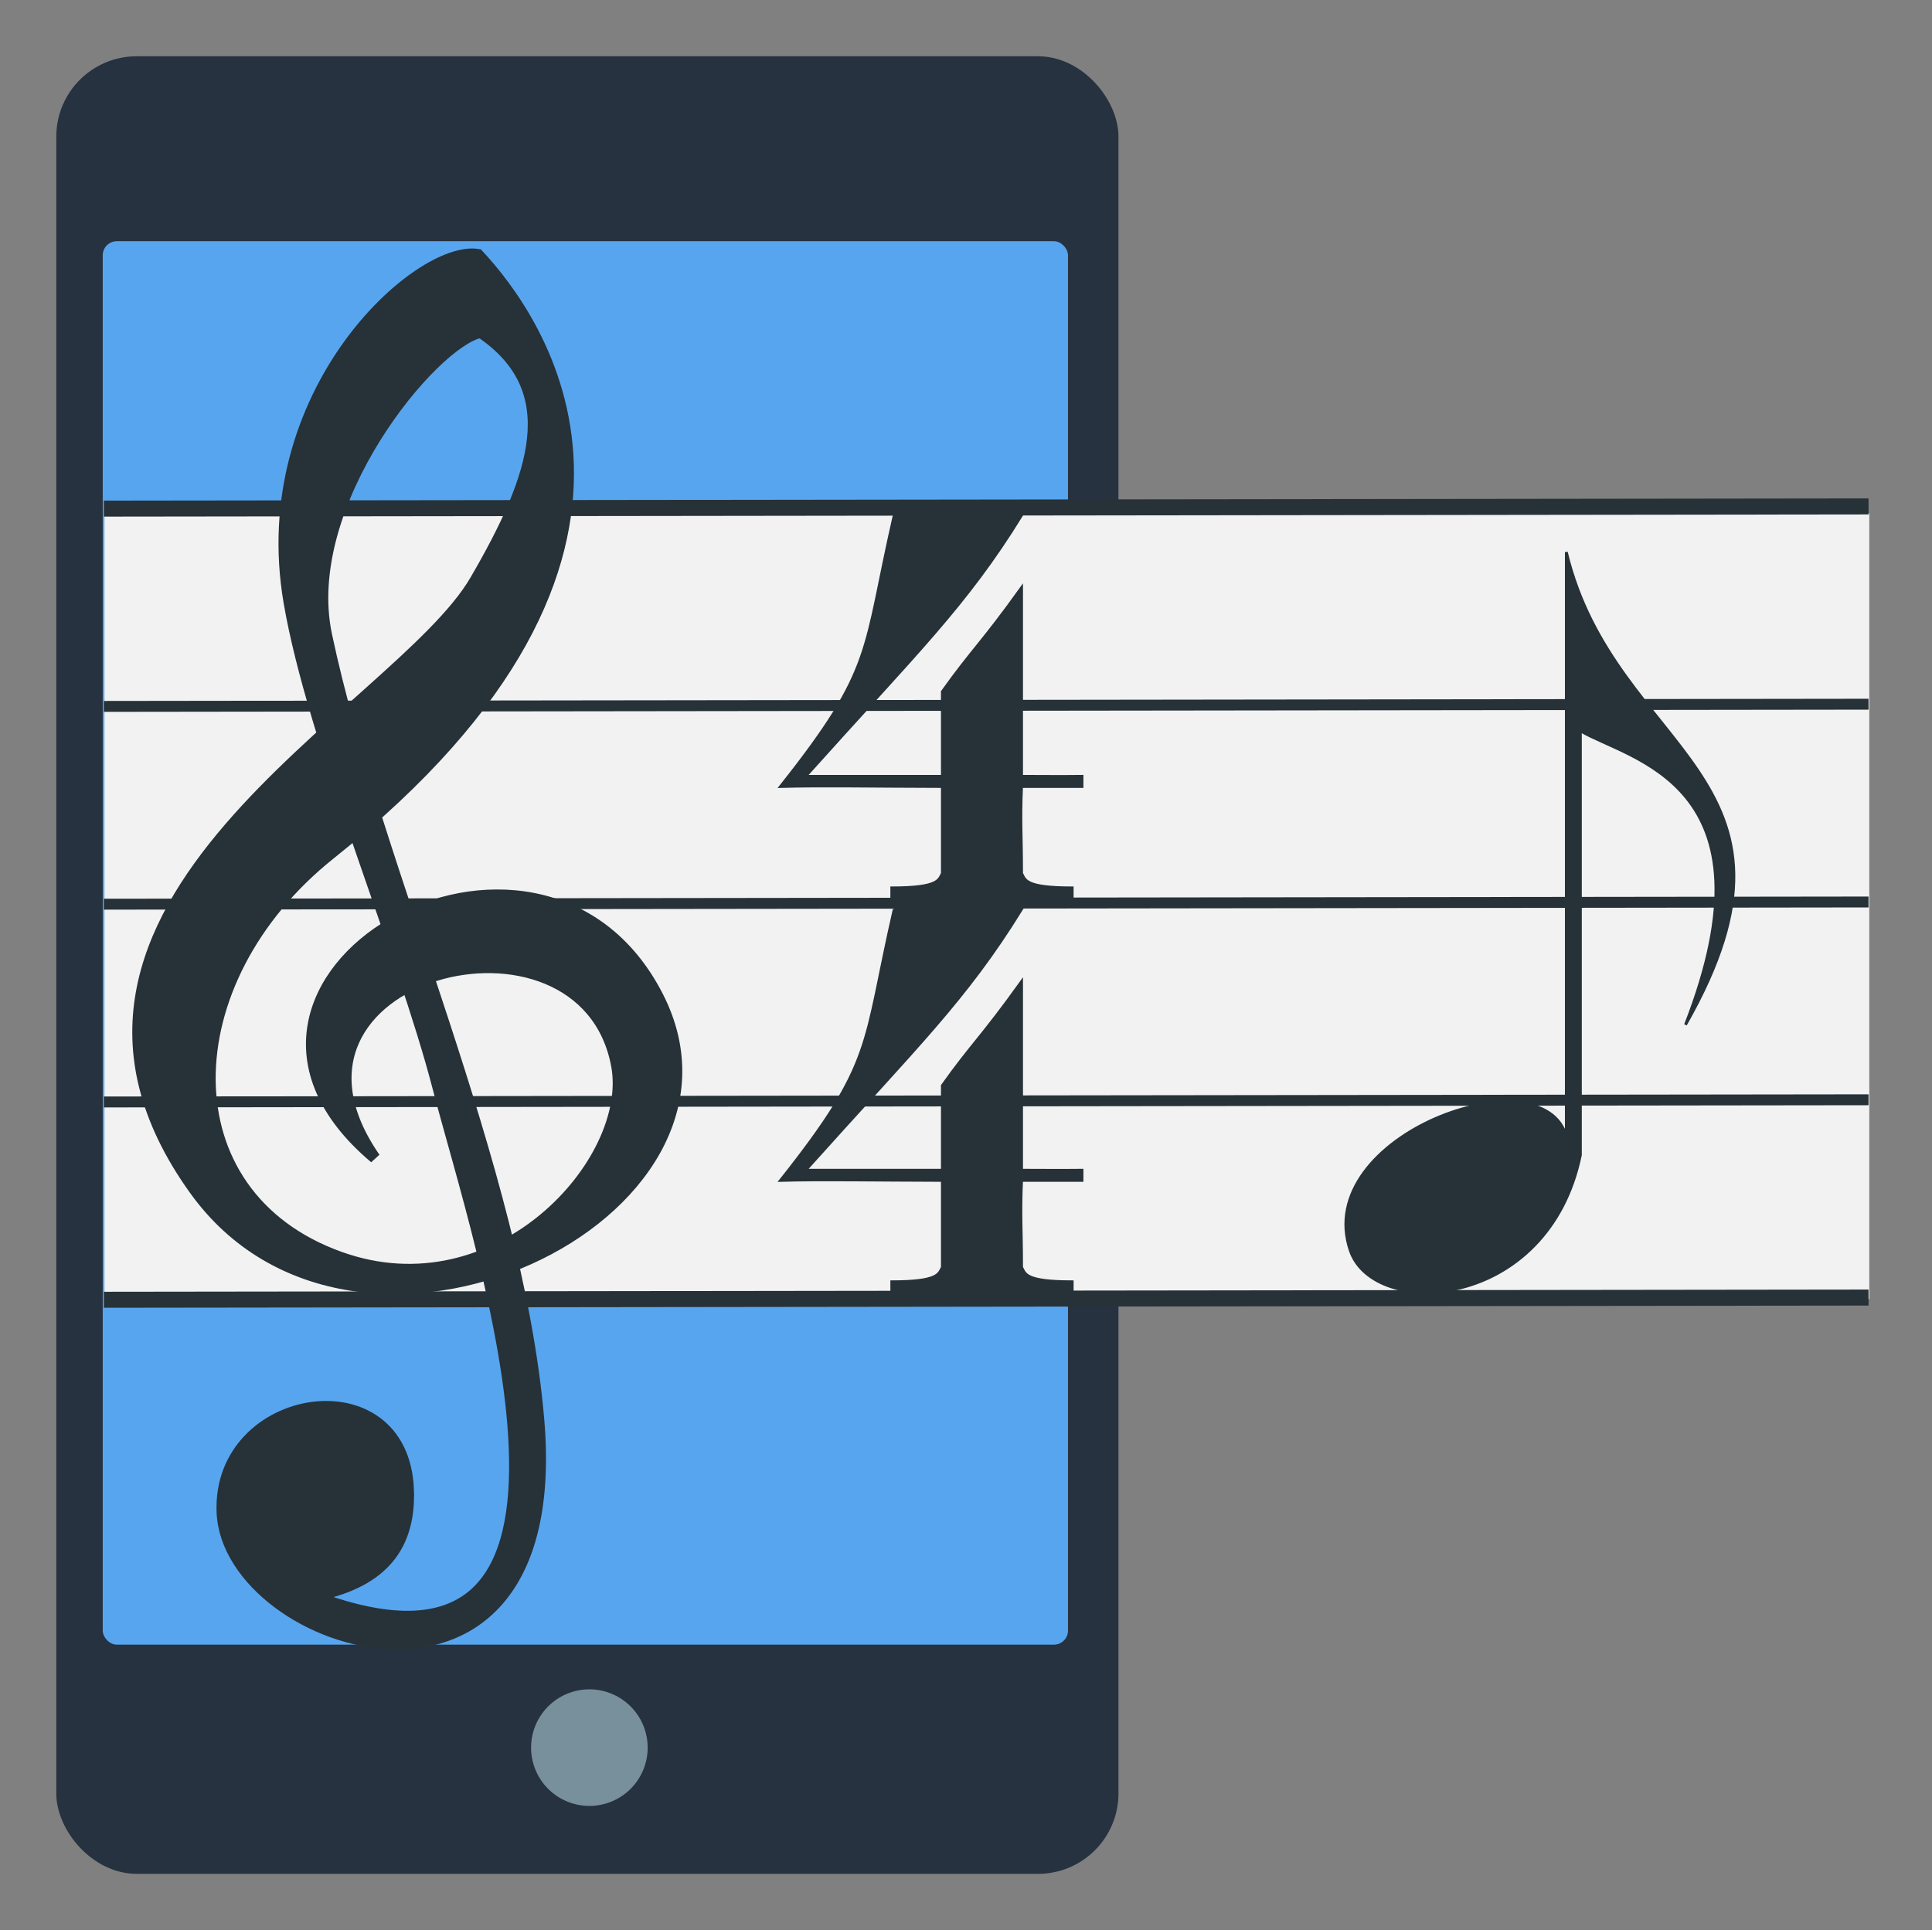 <?xml version="1.0" encoding="UTF-8" standalone="no"?>
<!-- Created with Inkscape (http://www.inkscape.org/) -->

<svg
   xmlns:dc="http://purl.org/dc/elements/1.1/"
   xmlns:cc="http://creativecommons.org/ns#"
   xmlns:rdf="http://www.w3.org/1999/02/22-rdf-syntax-ns#"
   xmlns:svg="http://www.w3.org/2000/svg"
   xmlns="http://www.w3.org/2000/svg"
   xmlns:sodipodi="http://sodipodi.sourceforge.net/DTD/sodipodi-0.dtd"
   xmlns:inkscape="http://www.inkscape.org/namespaces/inkscape"
   width="686.512"
   height="686"
   id="svg2"
   version="1.1"
   inkscape:version="0.91 r13725"
   sodipodi:docname="SongSpark_app_icon.svg"
   inkscape:export-filename="E:\Projects\Code\Android\Apps\SongSpark\songspark\icon\SongSpark_app_icon.png"
   inkscape:export-xdpi="90"
   inkscape:export-ydpi="90">
  <rect width="100%" height="100%" fill="#808080" stroke="none"/>
  <title
     id="title4881">song_gen_icon</title>
  <defs
     id="defs4" />
  <sodipodi:namedview
     id="base"
     pagecolor="#ffffff"
     bordercolor="#666666"
     borderopacity="1.0"
     inkscape:pageopacity="0.0"
     inkscape:pageshadow="2"
     inkscape:zoom="0.7"
     inkscape:cx="286.81664"
     inkscape:cy="310.10315"
     inkscape:document-units="px"
     inkscape:current-layer="layer1"
     showgrid="false"
     inkscape:window-width="1191"
     inkscape:window-height="828"
     inkscape:window-x="462"
     inkscape:window-y="103"
     inkscape:window-maximized="0"
     fit-margin-top="20"
     fit-margin-left="20"
     fit-margin-right="20"
     fit-margin-bottom="20" />
  <g
     inkscape:label="Layer 1"
     inkscape:groupmode="layer"
     id="layer1"
     transform="translate(-40.429,-163.362)">
    <rect
       style="fill:#26323f;fill-opacity:1;stroke:#26323f;stroke-width:5.685;stroke-miterlimit:4;stroke-opacity:1;stroke-dasharray:none"
       id="rect4099"
       width="371.744"
       height="640.315"
       x="63.271"
       y="186.205"
       ry="25.727" />
    <rect
       style="fill:#58a5ef;fill-opacity:1;stroke:#999999;stroke-width:0;stroke-miterlimit:4;stroke-dasharray:none;stroke-opacity:1"
       id="rect4101"
       width="342.994"
       height="498.812"
       x="76.932"
       y="249.097"
       ry="5" />
    <path
       sodipodi:type="arc"
       style="fill:#78909c;fill-opacity:1;stroke:#78909c;stroke-width:0;stroke-miterlimit:4;stroke-opacity:1;stroke-dasharray:none"
       id="path5032"
       sodipodi:cx="236.42857"
       sodipodi:cy="793.07648"
       sodipodi:rx="20.714285"
       sodipodi:ry="20.714285"
       d="m 257.143,793.076 a 20.714,20.714 0 0 1 -20.714,20.714 20.714,20.714 0 0 1 -20.714,-20.714 20.714,20.714 0 0 1 20.714,-20.714 20.714,20.714 0 0 1 20.714,20.714 z"
       transform="translate(13.429,-8.571)" />
    <g
       id="g5020"
       transform="matrix(1.011,0,0,0.775,-2.319,92.206)">
      <g
         id="g5010">
        <rect
           style="fill:#f2f2f2;fill-opacity:1;stroke:#f2f2f2;stroke-width:6.149;stroke-miterlimit:4;stroke-opacity:1;stroke-dasharray:none"
           id="rect4871"
           width="614.137"
           height="354.167"
           x="82.074"
           y="330.315"
           ry="0" />
      </g>
      <g
         id="g5013">
        <path
           style="fill:#263238;stroke:#263238;stroke-width:7.34;stroke-linecap:butt;stroke-linejoin:miter;stroke-miterlimit:4;stroke-opacity:1;stroke-dasharray:none;fill-opacity:1"
           d="m 78.793,325.071 620.231,-1.008"
           id="use4955"
           inkscape:connector-curvature="0"
           inkscape:tile-x0="78.79307"
           inkscape:tile-y0="326.06368" />
        <path
           style="fill:#263238;stroke:#263238;stroke-width:5.002;stroke-linecap:butt;stroke-linejoin:miter;stroke-miterlimit:4;stroke-opacity:1;stroke-dasharray:none;fill-opacity:1"
           d="m 78.793,415.776 620.231,-1.008"
           id="use4957"
           inkscape:connector-curvature="0"
           inkscape:tile-x0="78.79307"
           inkscape:tile-y0="326.06368" />
        <path
           style="fill:#263238;stroke:#263238;stroke-width:5.002;stroke-linecap:butt;stroke-linejoin:miter;stroke-miterlimit:4;stroke-opacity:1;stroke-dasharray:none;fill-opacity:1"
           d="m 78.793,506.482 620.231,-1.008"
           id="use4959"
           inkscape:connector-curvature="0"
           inkscape:tile-x0="78.79307"
           inkscape:tile-y0="326.06368" />
        <path
           style="fill:#263238;stroke:#263238;stroke-width:5.002;stroke-linecap:butt;stroke-linejoin:miter;stroke-miterlimit:4;stroke-opacity:1;stroke-dasharray:none;fill-opacity:1"
           d="m 78.793,597.187 620.231,-1.008"
           id="use4961"
           inkscape:connector-curvature="0"
           inkscape:tile-x0="78.79307"
           inkscape:tile-y0="326.06368" />
        <path
           style="fill:#263238;stroke:#263238;stroke-width:7.34;stroke-linecap:butt;stroke-linejoin:miter;stroke-miterlimit:4;stroke-opacity:1;stroke-dasharray:none;fill-opacity:1"
           d="m 78.793,687.892 620.231,-1.008"
           id="use4963"
           inkscape:connector-curvature="0"
           inkscape:tile-x0="78.79307"
           inkscape:tile-y0="326.06368" />
      </g>
    </g>
    <path
       style="fill:#263238;stroke:#263238;stroke-width:1.029;stroke-linecap:butt;stroke-linejoin:miter;stroke-miterlimit:4;stroke-opacity:1;stroke-dasharray:none;fill-opacity:1"
       d="m 358.21,346.48 c -11.242,48.931 -6.732,53.949 -40.396,96.408 15.054,-0.421 32.004,-0.051 57.49,0 0,9.025 0,16.306 0,30.91 -1.28,2.223 -0.984,5.152 -17.984,5.152 0,4.921 0,0.831 0,3.851 29.964,0 33.192,0 64.085,0 0,-1.935 0,-0.321 0,-3.851 -17.04,0 -16.687,-2.899 -17.984,-5.152 0,-14.338 -0.563,-17.856 0,-30.91 8.765,0 13.471,0 21.474,0 0,-2.817 0,-1.241 0,-3.59 -8.556,0.101 -12.642,0 -21.474,0 0,-18.477 2.1e-4,-53.54 2.1e-4,-67.008 -14.286,19.913 -17.539,22.077 -28.117,36.894 0,15.887 0,17.669 0,30.114 -17.132,0 -20.444,0 -48.676,0 39.694,-44.321 56.836,-60.475 76.793,-92.818 -18.681,0 -28.249,0 -45.211,0 z"
       id="path5039"
       inkscape:connector-curvature="0"
       sodipodi:nodetypes="ccccccccccccccccccc" />
    <path
       sodipodi:nodetypes="ccccccccccccccccccc"
       inkscape:connector-curvature="0"
       id="path5061"
       d="m 358.21,486.48 c -11.242,48.931 -6.732,53.949 -40.396,96.408 15.054,-0.421 32.004,-0.051 57.49,0 0,9.025 0,16.306 0,30.91 -1.28,2.223 -0.984,5.152 -17.984,5.152 0,4.921 0,0.831 0,3.851 29.964,0 33.192,0 64.085,0 0,-1.935 0,-0.321 0,-3.851 -17.04,0 -16.687,-2.899 -17.984,-5.152 0,-14.338 -0.563,-17.856 0,-30.91 8.765,0 13.471,0 21.474,0 0,-2.817 0,-1.241 0,-3.59 -8.556,0.101 -12.642,0 -21.474,0 0,-18.477 2.1e-4,-53.54 2.1e-4,-67.008 -14.286,19.913 -17.539,22.077 -28.117,36.894 0,15.887 0,17.669 0,30.114 -17.132,0 -20.444,0 -48.676,0 39.694,-44.321 56.836,-60.475 76.793,-92.818 -18.681,0 -28.249,0 -45.211,0 z"
       style="fill:#263238;stroke:#263238;stroke-width:1.029;stroke-linecap:butt;stroke-linejoin:miter;stroke-miterlimit:4;stroke-opacity:1;stroke-dasharray:none;fill-opacity:1" />
    <path
       style="fill:#263238;stroke:#263238;stroke-width:4;stroke-linecap:butt;stroke-linejoin:miter;stroke-miterlimit:4;stroke-opacity:1;stroke-dasharray:none;fill-opacity:1"
       d="m 185.522,693.016 c -1.558,-45.767 -67.83,-35.149 -66.136,7.78 1.922,48.695 122.737,87.042 112.432,-32.902 -7.754,-90.254 -57.559,-194.557 -75.395,-278.798 -9.937,-46.933 38.019,-104.389 54.814,-107.629 30.142,20.448 19.713,51.039 -1.905,88.178 -27.562,47.352 -172.359,115.331 -99.734,216.555 57.388,79.987 204.277,8.774 164.547,-68.727 -42.33,-82.573 -175.512,-5.647 -100.527,57.452 -45.517,-65.623 74.24,-96.417 85.977,-32.814 6.294,34.106 -42.252,88.221 -98.411,68.089 -61.844,-22.169 -59.989,-98.22 -3.439,-143.3 134.47,-107.196 73.602,-190.553 52.538,-213.06 -20.972,-3.446 -79.904,48.864 -67.088,123.585 8.434,49.171 40.305,123.765 52.909,172.466 14.709,56.83 72.31,224.628 -44.179,180.752 21.995,-4.346 34.351,-15.481 33.597,-37.627 z"
       id="path4982"
       inkscape:connector-curvature="0"
       sodipodi:nodetypes="sssscssscssccsscs" />
    <path
       style="fill:#263238;stroke:#263238;stroke-width:1px;stroke-linecap:butt;stroke-linejoin:miter;stroke-opacity:1;fill-opacity:1"
       d="m 520.26,607.891 c 8.482,24.701 70.301,21.409 81.74,-34.013 0,-37.267 0,-127.416 0,-150.762 17.474,10.377 70.835,18.496 37.349,104.459 50.686,-88.919 -25.1,-96.253 -42.349,-167.995 0,82.126 0,117.696 0,207.792 -8.081,-29.98 -90.824,-0.496 -76.74,40.52 z"
       id="path5063"
       inkscape:connector-curvature="0"
       sodipodi:nodetypes="scccccs" />
  </g>
</svg>
